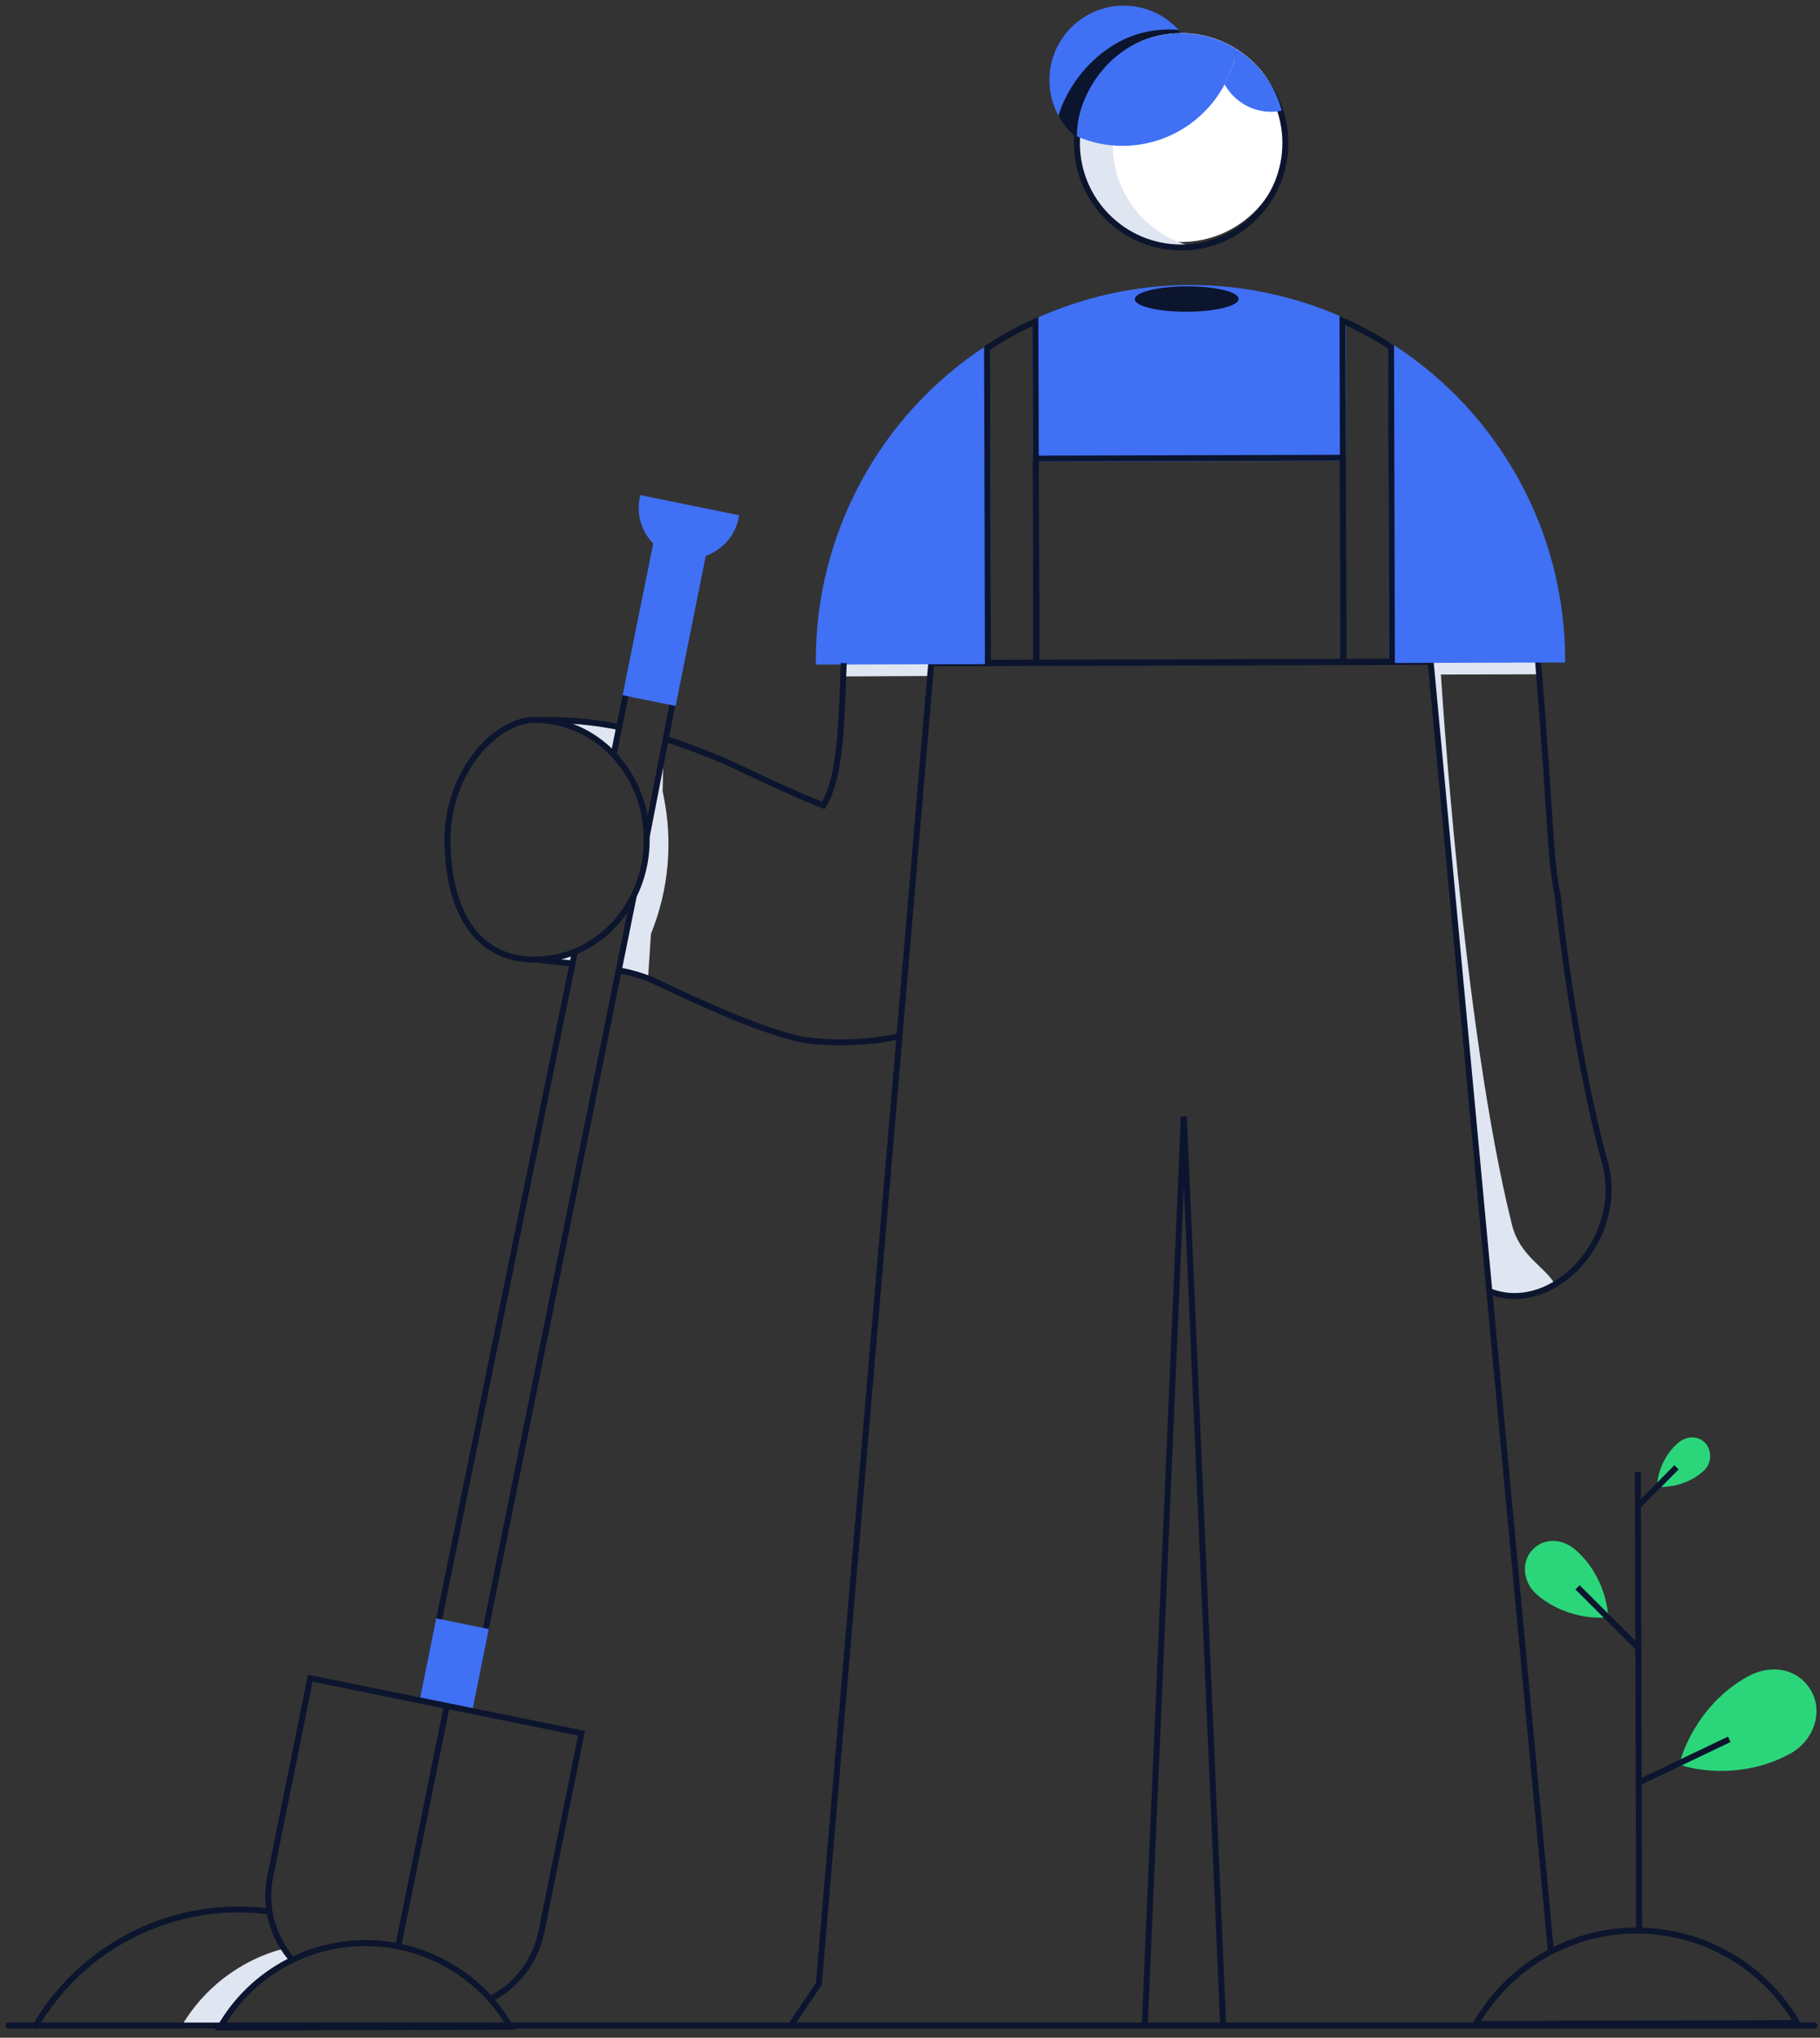 <?xml version="1.0" encoding="UTF-8"?>
<svg width="252px" height="282px" viewBox="0 0 252 282" version="1.1" xmlns="http://www.w3.org/2000/svg" xmlns:xlink="http://www.w3.org/1999/xlink">
    <rect x="0" y="0" width="252" height="282" fill="#333333" stroke="none"/>
    <!-- Generator: sketchtool 58 (101010) - https://sketch.com -->
    <title>B476A022-AD5C-48A5-A490-4A972BED88B7</title>
    <desc>Created with sketchtool.</desc>
    <defs>
        <polygon id="path-1" points="0.78 0.391 1.17 0.391 1.17 0.782 0.78 0.782"></polygon>
    </defs>
    <g id="🎊-Create-an-Account" stroke="none" stroke-width="1" fill="none" fill-rule="evenodd">
        <g id="4.0---Perfect!-You're-all-set" transform="translate(-557, -270)">
            <g id="all-set-illustration" transform="translate(557, 270)">
                <g id="Group-106" transform="translate(0, 0.374)">
                    <path d="M84.957,104.094 L84.957,104.094 L85.879,100.273 C85.879,100.273 84.103,99.213 77.947,99.272 C78.082,99.272 77.415,99.306 77.481,99.694 C80.053,100.462 83.118,102.141 84.957,104.094" id="Fill-1" fill="#DFE6F2"></path>
                    <path d="M83.166,129.274 L83.133,129.297 L83.166,129.274 Z" id="Fill-3" fill="#DFE6F2"></path>
                    <path d="M79.295,132.873 L79.599,131.373 C78.585,131.791 77.526,132.093 76.444,132.273 C76.472,132.512 76.519,132.648 76.584,132.657 C77.459,132.682 78.329,132.78 79.188,132.949" id="Fill-5" fill="#DFE6F2"></path>
                    <path d="M79.608,131.345 C80.87,130.826 82.056,130.136 83.134,129.297 L79.608,131.345 Z" id="Fill-7" fill="#4070F4"></path>
                    <path d="M87.207,124.622 L83.166,129.274 C84.796,127.994 86.167,126.416 87.207,124.622" id="Fill-9" fill="#4070F4"></path>
                    <path d="M91.867,109.72 L91.749,109.14 L91.867,103.481 L89.716,114.544 L89.434,113.933 C89.503,114.553 89.539,115.176 89.542,115.802 C89.56,118.893 88.754,121.933 87.207,124.608 L87.672,124.101 C87.672,124.101 85.647,134.098 85.652,134.098 C87.929,134.559 89.73,134.933 89.73,134.933 L90.134,128.857 C92.594,122.792 93.198,116.13 91.867,109.72" id="Fill-11" fill="#DFE6F2"></path>
                    <path d="M84.957,104.089 L86.77,95.102" id="Stroke-13" stroke="#0C152E" stroke-width="0.827"></path>
                    <polyline id="Stroke-15" stroke="#0C152E" stroke-width="0.827" points="87.745 123.63 66.121 230.683 59.653 229.374 79.599 131.349"></polyline>
                    <path d="M93.335,95.949 L89.541,115.428" id="Stroke-17" stroke="#0C152E" stroke-width="0.827"></path>
                    <polygon id="Fill-19" fill="#4070F4" points="60.72 224.08 67.193 225.394 65.027 236.12 58.553 234.808"></polygon>
                    <polygon id="Stroke-21" stroke="#4070F4" stroke-width="0.827" points="60.72 224.08 67.193 225.394 65.027 236.12 58.553 234.808"></polygon>
                    <path d="M39.296,269.289 C33.262,270.871 28.114,274.813 25.007,280.232 L30.46,280.216 C32.787,276.156 36.278,272.89 40.481,270.842 C40.048,270.354 39.652,269.835 39.296,269.289" id="Fill-23" fill="#DFE6F2"></path>
                    <path d="M155.563,0.407 C161.243,0.391 165.86,4.992 165.877,10.683 C165.892,16.374 161.3,21.001 155.62,21.016 C149.94,21.033 145.323,16.432 145.306,10.741 C145.29,5.05 149.882,0.424 155.563,0.407" id="Fill-25" fill="#4070F4"></path>
                    <path d="M163.498,4.199 C171.469,4.176 177.948,10.631 177.971,18.617 C177.993,26.602 171.55,33.094 163.579,33.116 C155.609,33.138 149.13,26.684 149.107,18.698 C149.084,10.712 155.528,4.221 163.498,4.199" id="Fill-27" fill="#FFFFFF"></path>
                    <path d="M37.379,264.168 C24.244,262.399 11.348,268.772 4.754,280.288" id="Stroke-29" stroke="#0C152E" stroke-width="0.827"></path>
                    <polygon id="Fill-31" fill="#DFE6F2" points="128.786 93.175 116.719 93.238 116.822 91.4 128.94 91.381"></polygon>
                    <path d="M209.331,169.053 C202.51,141.678 199.509,92.983 199.509,92.977 L213.111,92.939 L212.966,91.145 L198.1,91.187 L198.1,91.225 L198.264,92.981 L206.241,178.315 C209.318,179.534 212.54,179.031 215.32,177.397 C213.956,174.91 210.425,173.517 209.331,169.053" id="Fill-33" fill="#DFE6F2"></path>
                    <path d="M212.947,90.907 C214.826,114.16 214.619,118.689 215.692,123.611 C216.201,128.638 218.34,146.405 222.223,160.512 C225.111,171.032 215.034,181.799 206.213,178.315" id="Stroke-35" stroke="#0C152E" stroke-width="0.827"></path>
                    <path d="M165.587,5.52 C157.781,7.136 152.761,14.786 154.374,22.605 C155.523,28.171 159.818,32.547 165.354,33.789 C157.445,34.786 150.227,29.173 149.231,21.251 C148.235,13.328 153.837,6.095 161.746,5.098 C163.4,4.889 165.078,4.969 166.706,5.335 C166.333,5.367 165.96,5.429 165.587,5.52" id="Fill-37" fill="#DFE6F2"></path>
                    <path d="M163.5,4.961 C171.47,4.938 177.95,11.393 177.973,19.378 C177.995,27.364 171.552,33.856 163.581,33.878 C155.611,33.9 149.131,27.445 149.109,19.46 C149.086,11.474 155.53,4.982 163.5,4.961 Z" id="Stroke-39" stroke="#0C152E" stroke-width="0.827"></path>
                    <polyline id="Stroke-41" stroke="#0C152E" stroke-width="0.827" points="158.509 279.871 163.918 154.138 169.362 279.84"></polyline>
                    <polyline id="Stroke-43" stroke="#0C152E" stroke-width="0.827" points="214.743 269.713 198.091 91.224 162.855 91.323 128.94 91.418 113.378 274.175 109.443 280.009"></polyline>
                    <path d="M136.655,47.898 C122.076,57.444 113.312,73.737 113.369,91.186 L136.776,91.121 L136.655,47.898 Z" id="Fill-45" fill="#4070F4"></path>
                    <path d="M136.655,47.898 C122.076,57.444 113.312,73.737 113.369,91.186 L136.776,91.121 L136.655,47.898 Z" id="Stroke-47" stroke="#4070F4" stroke-width="0.827"></path>
                    <path d="M143.361,44.179 L143.414,63.123 L185.936,63.004 L185.943,44.003 C172.386,37.915 156.868,37.979 143.361,44.179" id="Fill-49" fill="#4070F4"></path>
                    <path d="M143.361,44.179 L143.414,63.123 L185.936,63.004 L185.943,44.003 C172.386,37.915 156.868,37.979 143.361,44.179 Z" id="Stroke-51" stroke="#4070F4" stroke-width="0.827"></path>
                    <path d="M216.3,90.898 C216.262,73.378 207.34,57.078 192.615,47.629 L192.707,90.963 L216.3,90.898 Z" id="Fill-53" fill="#4070F4"></path>
                    <path d="M216.3,90.898 C216.262,73.378 207.34,57.078 192.615,47.629 L192.707,90.963 L216.3,90.898 Z" id="Stroke-55" stroke="#4070F4" stroke-width="0.827"></path>
                    <path d="M212.055,214.244 C213.622,212.427 216.207,212.429 218.147,214.115 C222.425,217.842 222.738,223.192 222.614,223.379 C222.488,223.566 217.106,224.002 212.809,220.304 C210.869,218.626 210.628,215.903 212.055,214.244" id="Fill-57" fill="#2BD67B"></path>
                    <path d="M250.834,233.726 C249.114,230.585 245.338,229.788 241.99,231.643 C234.598,235.734 232.479,243.46 232.605,243.768 C232.733,244.076 240.445,246.386 247.855,242.323 C251.194,240.486 252.405,236.6 250.834,233.726" id="Fill-59" fill="#2BD67B"></path>
                    <g id="Group-64" transform="translate(226.254, 203.227)">
                        <path d="M0.702,63.568 C0.701,62.942 0.524,0.111 0.524,0.111" id="Fill-61" fill="#FFFFFF"></path>
                        <path d="M0.702,63.568 C0.701,62.942 0.524,0.111 0.524,0.111" id="Stroke-63" stroke="#0C152E" stroke-width="0.827"></path>
                    </g>
                    <path d="M226.899,246.317 L239.43,240.333" id="Stroke-65" stroke="#0C152E" stroke-width="0.827"></path>
                    <path d="M226.847,227.689 L218.422,219.292" id="Stroke-67" stroke="#0C152E" stroke-width="0.827"></path>
                    <path d="M236.2,199.424 C235.188,198.263 233.528,198.276 232.29,199.36 C229.559,201.76 229.378,205.205 229.457,205.321 C229.537,205.438 232.994,205.703 235.735,203.313 C236.931,202.366 237.14,200.627 236.2,199.424" id="Fill-69" fill="#2BD67B"></path>
                    <path d="M226.755,208.105 L232.132,202.687" id="Stroke-71" stroke="#0C152E" stroke-width="0.827"></path>
                    <path d="M124.639,142.999 C118.579,144.418 112.048,143.815 110.068,143.278 C103.603,141.535 96.9,138.371 90.422,135.315 C88.913,134.671 87.334,134.204 85.716,133.926 M79.239,132.967 C77.215,132.748 75.507,132.594 74.574,132.448 M74.78,99.295 C78.436,99.193 82.092,99.508 85.678,100.236 M92.111,101.881 C95.897,103.09 99.596,104.557 103.182,106.272 C106.213,107.703 110.539,109.742 113.999,111.097 C116.195,107.479 116.486,101.548 116.822,91.4" id="Stroke-73" stroke="#0C152E" stroke-width="0.827"></path>
                    <path d="M40.481,270.842 C37.717,267.708 36.58,263.457 37.411,259.359 L42.96,231.874 L80.521,239.489 L74.95,267.007 C74.143,271.029 71.53,274.453 67.868,276.289" id="Stroke-75" stroke="#0C152E" stroke-width="0.827"></path>
                    <path d="M101.862,71.25 L88.976,68.636 C88.529,70.856 89.255,73.15 90.896,74.706 L86.691,95.514 L93.225,96.836 L97.365,76.23 C99.661,75.519 101.386,73.61 101.862,71.25" id="Fill-77" fill="#4070F4"></path>
                    <path d="M101.862,71.25 L88.976,68.636 C88.529,70.856 89.255,73.15 90.896,74.706 L86.691,95.514 L93.225,96.836 L97.365,76.23 C99.661,75.519 101.386,73.61 101.862,71.25 Z" id="Stroke-79" stroke="#4070F4" stroke-width="0.827"></path>
                    <path d="M61.858,235.723 L55.14,268.974" id="Stroke-81" stroke="#0C152E" stroke-width="0.827"></path>
                    <path d="M164.31,39.254 C168.282,39.243 171.505,40.021 171.507,40.992 C171.51,41.962 168.292,42.758 164.319,42.769 C160.347,42.78 157.125,42.003 157.122,41.032 C157.12,40.062 160.337,39.266 164.31,39.254" id="Fill-83" fill="#0C152E"></path>
                    <path d="M248.845,279.604 C241.713,267.311 225.985,263.139 213.715,270.284 C209.818,272.554 206.585,275.811 204.342,279.728 L248.845,279.604 Z" id="Stroke-85" stroke="#0C152E" stroke-width="0.827"></path>
                    <path d="M171.215,6.438 C164.466,2.19 155.557,4.228 151.317,10.989 C149.906,13.24 149.14,15.838 149.107,18.497 C151.113,19.37 153.279,19.817 155.467,19.811 C163.266,19.79 169.917,14.143 171.215,6.438" id="Fill-87" fill="#4070F4"></path>
                    <g id="Group-91" transform="translate(0, 279.828)">
                        <mask id="mask-2" fill="white">
                            <use xlink:href="#path-1"></use>
                        </mask>
                        <g id="Clip-90"></g>
                        <path d="" id="Fill-89" fill="#0C152E" mask="url(#mask-2)"></path>
                    </g>
                    <path d="M160.607,4.501 C161.57,4.299 162.551,4.198 163.535,4.199 C163.413,4.054 163.301,3.909 163.176,3.769 C161.69,3.64 160.194,3.729 158.736,4.034 C152.987,5.229 148.178,10.27 146.547,15.663 C147.154,16.765 147.956,17.748 148.915,18.563 C149.451,11.641 154.207,5.828 160.607,4.501" id="Fill-92" fill="#0C152E"></path>
                    <path d="M176.025,15.094 C176.511,15.091 176.995,15.039 177.471,14.941 C176.532,11.417 174.297,8.379 171.214,6.439 C170.928,8.133 170.369,9.769 169.558,11.285 C170.856,13.644 173.336,15.105 176.025,15.094" id="Fill-94" fill="#4070F4"></path>
                    <path d="M89.516,114.867 C89.517,115.185 89.541,115.498 89.542,115.802 C89.568,124.961 82.657,132.406 74.108,132.43 C65.557,132.454 61.982,125.038 61.956,115.879 C61.931,106.72 68.398,99.281 74.037,99.264 C82.289,99.242 89.054,106.139 89.54,114.853" id="Stroke-96" stroke="#0C152E" stroke-width="0.827"></path>
                    <path d="M143.493,91.335 L143.362,44.104 C141.042,45.165 138.805,46.398 136.668,47.791 L136.791,91.354 L143.493,91.335 Z" id="Stroke-98" stroke="#0C152E" stroke-width="0.827"></path>
                    <path d="M186.019,91.216 L185.887,43.984 C188.213,45.033 190.458,46.254 192.605,47.634 L192.726,91.197 L186.019,91.216 Z" id="Stroke-100" stroke="#0C152E" stroke-width="0.827"></path>
                    <polygon id="Stroke-102" stroke="#0C152E" stroke-width="0.827" points="143.419 63.095 185.935 62.976 186.015 91.216 143.498 91.335"></polygon>
                    <path d="M70.663,280.104 C64.223,268.999 50.017,265.228 38.933,271.679 C35.409,273.73 32.487,276.675 30.46,280.217 L70.663,280.104 Z" id="Stroke-104" stroke="#0C152E" stroke-width="0.827"></path>
                </g>
                <path d="M1.17,280.317 L251.246,280.317" id="Stroke-107" stroke="#0C152E" stroke-width="0.827" stroke-linecap="round" stroke-linejoin="round"></path>
            </g>
        </g>
    </g>
</svg>